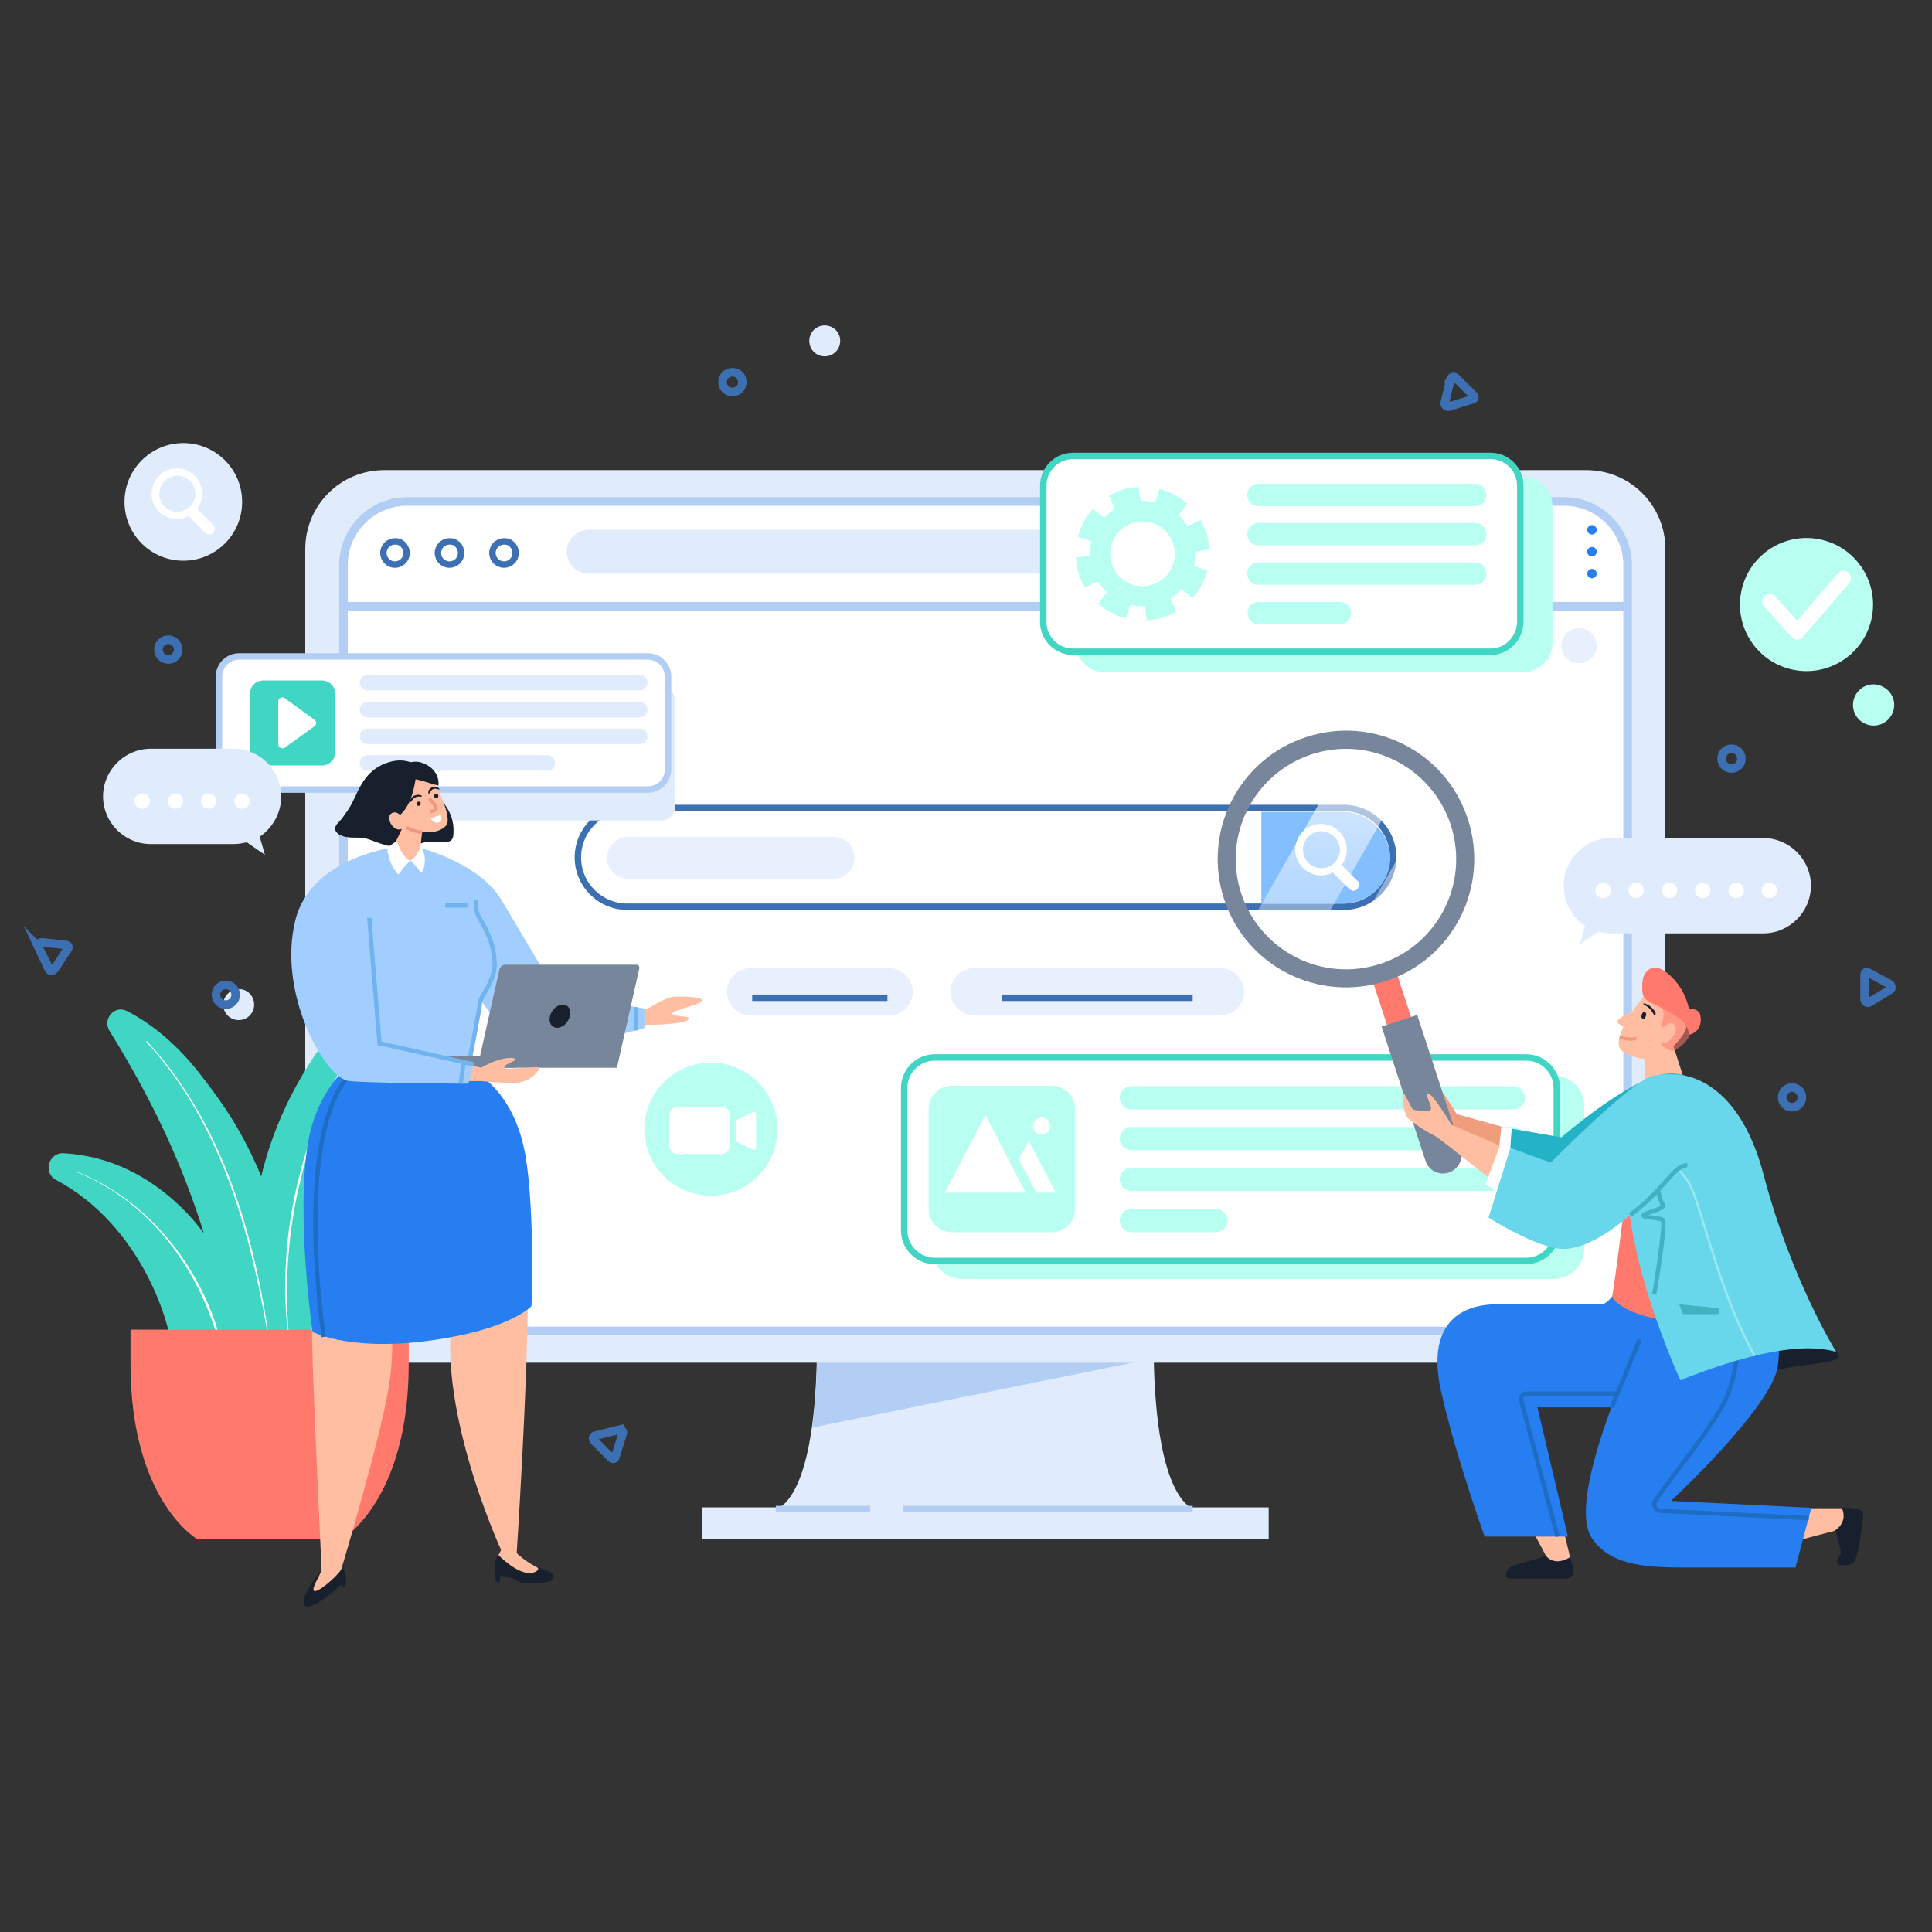 <svg version="1.1" id="Layer_1" xmlns="http://www.w3.org/2000/svg" xmlns:xlink="http://www.w3.org/1999/xlink" x="0" y="0" viewBox="0 0 450 450" xml:space="preserve"><rect x="0" y="0" width="450" height="450" fill="#333333" stroke="none"/><style>.st0{fill:#e0ebfc}.st4{fill:none;stroke:#3d70b2;stroke-width:1.5;stroke-miterlimit:10}.st6{fill:#fff}.st7{opacity:.75;fill:#e0ebfc}.st9{fill:#277ef1}.st11{fill:#b8fff1}.st12{fill:#fff;stroke:#41d6c3;stroke-width:1.5;stroke-miterlimit:10}.st14{fill:#41d6c3}.st15{fill:#ff796d}.st16{fill:#ffbea1}.st21{fill:#19202d}.st22{fill:none;stroke:#1e6dc4;stroke-miterlimit:10}.st23{fill:#68d7ec}.st24{fill:none;stroke:#40b2c1;stroke-miterlimit:10}.st28{fill:#78869b}.st31{fill:none;stroke:#ef977f;stroke-width:.75;stroke-miterlimit:10}.st32{fill:#a1ceff}.st33,.st34{fill:none;stroke:#70b3ef;stroke-miterlimit:10}.st34{stroke:#3d70b2;stroke-width:2}</style><path class="st0" d="M269 302.2h-79s3.3 50.3-12.4 50.3h103.7c-15.6 0-12.3-50.3-12.3-50.3z"/><path d="M189.2 332.5l79.6-16.1c-.1-8 .3-14.1.3-14.1h-79c0-.1 1 16.2-.9 30.2z" fill="#b3cef4"/><path class="st0" d="M369.5 317.4h-280c-10.2 0-18.4-8.2-18.4-18.4V127.9c0-10.2 8.2-18.4 18.4-18.4h280c10.2 0 18.4 8.2 18.4 18.4V299c.1 10.1-8.2 18.4-18.4 18.4z"/><path d="M364.3 310H94.8c-8.1 0-14.8-6.6-14.8-14.8V131.6c0-8.1 6.6-14.8 14.8-14.8h269.5c8.1 0 14.8 6.6 14.8 14.8v163.7c0 8.1-6.6 14.7-14.8 14.7z" fill="#fff" stroke="#b3cef4" stroke-width="2" stroke-miterlimit="10"/><path fill="none" stroke="#b3cef4" stroke-width="2" stroke-miterlimit="10" d="M80 141.2h299.1"/><path class="st0" d="M343.1 133.6h-206c-2.8 0-5.1-2.3-5.1-5.1s2.3-5.1 5.1-5.1h206c2.8 0 5.1 2.3 5.1 5.1.1 2.8-2.2 5.1-5.1 5.1z"/><path class="st4" d="M94.7 128.8c0 1.5-1.2 2.7-2.7 2.7-1.5 0-2.7-1.2-2.7-2.7 0-1.5 1.2-2.7 2.7-2.7 1.5-.1 2.7 1.2 2.7 2.7zm12.7 0c0 1.5-1.2 2.7-2.7 2.7-1.5 0-2.7-1.2-2.7-2.7 0-1.5 1.2-2.7 2.7-2.7 1.5-.1 2.7 1.2 2.7 2.7zm12.7 0c0 1.5-1.2 2.7-2.7 2.7-1.5 0-2.7-1.2-2.7-2.7 0-1.5 1.2-2.7 2.7-2.7 1.5-.1 2.7 1.2 2.7 2.7zM313 211.2H146.1c-6.3 0-11.5-5.1-11.5-11.5 0-6.3 5.1-11.5 11.5-11.5H313c6.3 0 11.5 5.1 11.5 11.5s-5.2 11.5-11.5 11.5z"/><path d="M312.6 189.1h-18.8v21.4h18.8c6.2 0 11.2-4.8 11.2-10.7-.1-5.9-5.1-10.7-11.2-10.7z" fill="#83beff"/><path class="st6" d="M316.3 205.3l-3.8-3.8c.8-1 1.2-2.3 1.2-3.6 0-3.3-2.7-6-6-6s-6 2.7-6 6 2.7 6 6 6c1 0 1.9-.2 2.7-.7l3.9 3.9c.3.2.6.4.9.4s.7-.1.9-.4c.2-.2.4-.6.4-.9.2-.3.1-.7-.2-.9zm-4.2-7.4c0 2.4-1.9 4.3-4.3 4.3s-4.3-1.9-4.3-4.3 1.9-4.3 4.3-4.3c2.3.1 4.3 2 4.3 4.3z"/><path class="st7" d="M194.1 204.7h-47.8c-2.7 0-4.9-2.2-4.9-4.9s2.2-4.9 4.9-4.9h47.8c2.7 0 4.9 2.2 4.9 4.9.1 2.7-2.2 4.9-4.9 4.9z"/><path class="st0" d="M163.6 351.1h131.9v7.3H163.6z"/><path class="st7" d="M207.1 236.5h-32.3c-3 0-5.5-2.5-5.5-5.5s2.5-5.5 5.5-5.5h32.3c3 0 5.5 2.5 5.5 5.5s-2.4 5.5-5.5 5.5z"/><path class="st4" d="M175.2 232.4h31.5"/><path class="st7" d="M284.3 236.5h-57.4c-3 0-5.5-2.5-5.5-5.5s2.5-5.5 5.5-5.5h57.4c3 0 5.5 2.5 5.5 5.5s-2.5 5.5-5.5 5.5z"/><path class="st4" d="M233.4 232.4h44.4"/><path d="M320.5 150.4h12.1m5.8 0h12.1" fill="none" stroke="#277ef1" stroke-width="1.5" stroke-miterlimit="10"/><path class="st7" d="M354.9 147.2h1.6v1.6h-1.6zm2.3 0h1.6v1.6h-1.6zm2.2 0h1.6v1.6h-1.6zm-4.5 2.4h1.6v1.6h-1.6zm2.3 0h1.6v1.6h-1.6zm2.2 0h1.6v1.6h-1.6zm-4.5 2.5h1.6v1.6h-1.6zm2.3 0h1.6v1.6h-1.6zm2.2 0h1.6v1.6h-1.6z"/><circle class="st7" cx="367.8" cy="150.4" r="4.1"/><path class="st0" d="M154 159.9H71.1v31.2H154c1.8 0 3.3-1.5 3.3-3.4v-24.5c0-1.8-1.5-3.3-3.3-3.3z"/><circle class="st9" cx="370.8" cy="123.4" r="1.1"/><circle class="st9" cx="370.8" cy="128.5" r="1.1"/><circle class="st9" cx="370.8" cy="133.6" r="1.1"/><path d="M277.8 351.5h-67.5m-7.6 0h-22" fill="none" stroke="#b3cef4" stroke-width="1.5" stroke-miterlimit="10"/><path class="st11" d="M361.8 297.9H224.1c-3.9 0-7.1-3.2-7.1-7.1v-33.2c0-3.9 3.2-7.1 7.1-7.1h137.8c3.9 0 7.1 3.2 7.1 7.1v33.2c0 3.9-3.2 7.1-7.2 7.1z"/><path class="st12" d="M355.5 293.7H217.7c-3.9 0-7.1-3.2-7.1-7.1v-33.2c0-3.9 3.2-7.1 7.1-7.1h137.8c3.9 0 7.1 3.2 7.1 7.1v33.2c0 3.9-3.2 7.1-7.1 7.1z"/><path class="st11" d="M352.5 267.9h-89c-1.5 0-2.7-1.2-2.7-2.7 0-1.5 1.2-2.7 2.7-2.7h89c1.5 0 2.7 1.2 2.7 2.7.1 1.5-1.2 2.7-2.7 2.7zm0 9.5h-89c-1.5 0-2.7-1.2-2.7-2.7 0-1.5 1.2-2.7 2.7-2.7h89c1.5 0 2.7 1.2 2.7 2.7.1 1.5-1.2 2.7-2.7 2.7zm0-19h-89c-1.5 0-2.7-1.2-2.7-2.7 0-1.5 1.2-2.7 2.7-2.7h89c1.5 0 2.7 1.2 2.7 2.7.1 1.4-1.2 2.7-2.7 2.7zM283.2 287h-19.7c-1.5 0-2.7-1.2-2.7-2.7 0-1.5 1.2-2.7 2.7-2.7h19.7c1.5 0 2.7 1.2 2.7 2.7.1 1.4-1.2 2.7-2.7 2.7zm-38.2 0h-23.3c-3 0-5.4-2.4-5.4-5.4v-23.3c0-3 2.4-5.4 5.4-5.4H245c3 0 5.4 2.4 5.4 5.4v23.3c0 3-2.4 5.4-5.4 5.4z"/><path class="st6" d="M229.5 259.7l-9.4 18.1h18.8zm10.1 6l-2.3 4.3 4.1 7.8h4.5zm5-3.4c0 1.1-.9 2-2 2s-2-.9-2-2 .9-2 2-2 2 .9 2 2z"/><path class="st11" d="M354.7 156.6h-97.3c-3.8 0-6.9-3.1-6.9-6.9v-31.8c0-3.8 3.1-6.9 6.9-6.9h97.3c3.8 0 6.9 3.1 6.9 6.9v31.8c0 3.8-3.1 6.9-6.9 6.9z"/><path class="st12" d="M347.2 151.8h-97.3c-3.8 0-6.9-3.1-6.9-6.9v-31.8c0-3.8 3.1-6.9 6.9-6.9h97.3c3.8 0 6.9 3.1 6.9 6.9v31.8c-.1 3.8-3.1 6.9-6.9 6.9z"/><path class="st11" d="M343.6 127h-50.5c-1.5 0-2.6-1.2-2.6-2.6 0-1.5 1.2-2.6 2.6-2.6h50.5c1.5 0 2.6 1.2 2.6 2.6.1 1.5-1.1 2.6-2.6 2.6zm0 9.2h-50.5c-1.5 0-2.6-1.2-2.6-2.6 0-1.5 1.2-2.6 2.6-2.6h50.5c1.5 0 2.6 1.2 2.6 2.6.1 1.4-1.1 2.6-2.6 2.6zm0-18.3h-50.5c-1.5 0-2.6-1.2-2.6-2.6 0-1.5 1.2-2.6 2.6-2.6h50.5c1.5 0 2.6 1.2 2.6 2.6.1 1.4-1.1 2.6-2.6 2.6zm-31.5 27.5h-18.9c-1.5 0-2.6-1.2-2.6-2.6 0-1.5 1.2-2.6 2.6-2.6h18.9c1.5 0 2.6 1.2 2.6 2.6 0 1.4-1.2 2.6-2.6 2.6zM281.7 128c-.1-1.2-.3-2.4-.6-3.6-.4-1.2-.9-2.3-1.5-3.3l-3 1.4c-.6-.9-1.3-1.8-2.1-2.5l2-2.7c-1.8-1.6-4-2.8-6.4-3.4L269 117c-1.1-.2-2.1-.4-3.3-.3l-.5-3.3c-1.2.1-2.4.3-3.6.6-1.2.4-2.3.9-3.3 1.5l1.4 3c-.9.6-1.8 1.3-2.5 2.1l-2.7-2c-1.6 1.8-2.8 4-3.4 6.4l3.1 1.1c-.2 1.1-.4 2.1-.3 3.3l-3.3.5c.1 1.2.3 2.4.6 3.6.4 1.2.9 2.3 1.5 3.3l3-1.4c.6.9 1.3 1.8 2.1 2.5l-2 2.7c1.8 1.6 4 2.8 6.4 3.4l1.1-3.1c1.1.2 2.1.4 3.3.3l.5 3.3c1.2-.1 2.4-.3 3.6-.6 1.2-.4 2.3-.9 3.3-1.5l-1.4-3c.9-.6 1.8-1.3 2.5-2.1l2.7 2c1.6-1.8 2.8-4 3.4-6.4l-3.1-1.1c.2-1.1.4-2.1.3-3.3l3.3-.5zm-13.4 8.2c-4 1.2-8.2-1-9.4-5-1.2-4 1-8.2 5-9.4 4-1.2 8.2 1 9.4 5 1.2 4-1 8.2-5 9.4z"/><path d="M150.9 183.9H55.7c-2.6 0-4.7-2.1-4.7-4.7v-21.6c0-2.6 2.1-4.7 4.7-4.7h95.2c2.6 0 4.7 2.1 4.7 4.7v21.6c0 2.6-2.1 4.7-4.7 4.7z" fill="#fff" stroke="#b3cef4" stroke-width="1.5" stroke-miterlimit="10"/><path class="st0" d="M149 167.1H85.6c-1 0-1.8-.8-1.8-1.8s.8-1.8 1.8-1.8H149c1 0 1.8.8 1.8 1.8s-.8 1.8-1.8 1.8zm0 6.2H85.6c-1 0-1.8-.8-1.8-1.8s.8-1.8 1.8-1.8H149c1 0 1.8.8 1.8 1.8s-.8 1.8-1.8 1.8zm0-12.5H85.6c-1 0-1.8-.8-1.8-1.8s.8-1.8 1.8-1.8H149c1 0 1.8.8 1.8 1.8s-.8 1.8-1.8 1.8zm-21.4 18.7h-42c-1 0-1.8-.8-1.8-1.8s.8-1.8 1.8-1.8h41.9c1 0 1.8.8 1.8 1.8s-.8 1.8-1.7 1.8z"/><path class="st14" d="M75 178.3H61.3c-1.7 0-3.1-1.4-3.1-3.1v-13.6c0-1.7 1.4-3.1 3.1-3.1H75c1.7 0 3.1 1.4 3.1 3.1v13.6c0 1.7-1.4 3.1-3.1 3.1z"/><path class="st6" d="M64.8 163.4v9.9c0 .8.9 1.3 1.6.8l6.8-4.9c.6-.4.6-1.2 0-1.6l-6.8-4.9c-.6-.6-1.6-.1-1.6.7z"/><g id="XMLID_614_"><path class="st14" d="M62.7 325.6c-3-14.2-5.4-28.8-3.4-43.3 1.8-13.6 7.1-26.9 15.5-38.6.8-1.1 1.5-2.1 2.3-3.1 3.2-4.1 6.9-8.1 11-11.6 3-2.6 8.1 0 6.7 3.3-12.6 29-17.4 60.4-13.9 91" id="XMLID_682_"/><path class="st14" d="M69 312.6c-.1-13.3 5.6-26.5 15-36 6.8-6.9 15.4-12 24.7-15 3.2-1 5.7 2.6 3.5 5-6.1 6.5-11.8 13.2-16.8 20.5-7 10.1-12.7 21.3-15.5 33.3" id="XMLID_681_"/><path class="st14" d="M55.8 326.1c-4.7-34.7-13.7-59.2-30.3-86-1.7-2.8 1.2-6.1 4.1-4.6 6.6 3.4 12.4 8.7 17.1 14.8 6.8 8.8 19.4 24.8 23.3 62.9" id="XMLID_680_"/><path class="st14" d="M40.3 316.9c0-8-7.3-31.5-27.3-42.1-3-1.6-1.7-6.3 1.7-6.2 11.1.6 20.3 5.6 27.5 12.6 10.3 9.9 16.7 26 18.4 40.7" id="XMLID_679_"/><path class="st6" d="M110.8 264.5c-21.1 11-35.1 32.6-36.1 56.4 0 .2.3.2.3 0 1.5-23.7 15-44.9 35.9-56.2.1 0 0-.3-.1-.2z" id="XMLID_676_"/><path class="st6" d="M87 236.4C71.9 258 64 284.7 67.1 311c0 .1.2.1.2 0-2.4-26.5 4.9-52.6 19.8-74.5.2-.1 0-.2-.1-.1z" id="XMLID_640_"/><path class="st6" d="M34.1 242.7c17 18.5 23.9 43 28.1 67.2 0 .1.2.1.2-.1-3.7-24.1-11.2-49.1-28.2-67.3-.1 0-.2.1-.1.2z" id="XMLID_639_"/><path class="st6" d="M17.6 272.9c19.6 7.8 31.8 27.1 35.1 47.4 0 .1.2.1.2 0-2.3-20.4-16-40-35.3-47.5v.1z" id="XMLID_637_"/><path id="XMLID_615_" class="st15" d="M30.4 309.7v8c0 31.7 15.4 40.7 15.4 40.7h34s15.4-9 15.4-40.7v-8H30.4z"/></g><path class="st16" d="M383 231.9s-9 10.7-4.9 13.1c4.1 2.4 8.2 2 9.6.6 1.6-1.5 5.9-5.1 5.1-7.8-1.2-3.8-6-7.6-9.8-5.9z"/><path class="st16" d="M383.3 245.4l-.4 7.5 9.2-2-2.9-9"/><path class="st15" d="M389.9 244.8c-.9-.1-1.8-.5-2.5-1-.3-.2-.6-.7-.3-.9.2-.1.4 0 .6 0 .6 0 1.1-.5 1.5-.9.5-.5.9-1.1 1.1-1.8.2-.7-.1-1.5-.7-1.8-.6-.2-1.3.1-1.8.6-.1.1-.3.3-.4.3-.3 0-.5-.3-.5-.6s.2-.6.3-.9c.3-.8.4-1.6.2-2.4-.1-.4-.3-.9.1-1.2.2-.2.5-.1.8 0 1 .3 2 .7 2.9 1.2 1.7 1 2.9 3.3 2.5 5.2-.5 1.9-2.2 3.2-3.8 4.2" opacity=".55"/><path class="st15" d="M393.5 241c-.3-1.6-1.2-3.1-2.6-4-1.9-1.2-3.8-2.2-5.8-3.2-.9-.4-1.9-.9-2.3-1.8-.2-.5-.3-1.1-.3-1.7 0-.9 0-1.9.3-2.8s1-1.7 1.9-2c1.3-.4 2.7.3 3.7 1.2 2.6 2.1 4.4 5.2 5 8.4.9-.3 2 .1 2.5.9.4 1 .7 4.2-2.4 5"/><path d="M361.6 265.7l-22.3-6.2s-4.5-7.5-5.5-7.3c-1 .2 1.7 3.7.3 4-.8.1-3.3 0-3.8-.3-.5-.4-1.8-3.7-2.1-3.6-.6.1-.1 4.6.9 5.6.7.7 3.7 2.9 6.2 4.1 2.5 1.2 26.5 18.2 31.2 17.4" fill="#ef9d7d"/><path class="st6" d="M352.6 263l-2.9-.6-1 9 8 3"/><path d="M398.5 257s-2.6-8.2-11-6.8c-8.4 1.3-23.8 14.7-23.8 14.7l-11.6-2L351 278s9.4 5.3 15.3 5.3c12.1 0 28.8-21.9 28.8-21.9" fill="#24b3c6"/><path d="M381.7 275.5c8.2-6.1 10.1-11.6 13.3-11.6" fill="none" stroke="#1b5889" stroke-miterlimit="10"/><path class="st21" d="M406.1 320.4s8.9-1.6 12-2.1c5.9-1 12.1-1 9.7-3.4-3.1-3.1-17.8-9.9-17.8-9.9l-7.5 6 3.6 9.4z"/><path class="st16" d="M362.2 348.1l3.5 14.6c-4.5 6.6-5.6-.3-5.6-.3l-8.4-15.7"/><path class="st21" d="M366.5 365.4l-.8-2.7c-3.8 2.3-5.6-.3-5.6-.3l-7.4 2.2c-2.2.7-2.5 3.1-1 3.1h13c1.2.1 2.1-1.1 1.8-2.3z"/><path class="st16" d="M414.1 351.3H429c5 3.9-1.5 5.2-1.5 5.2l-14.7 3.9"/><path class="st21" d="M431.8 351.3l-2.8-.1c1.5 3.4-1.5 5.2-1.5 5.2s1.3 4.8 1.3 5.3-1.4 1.7-.8 2.5c.6.8 3.7.4 4.1-.7 1.1-2.9 1.9-10.6 1.9-10.6 0-1.1-1-1.4-2.2-1.6z"/><path class="st9" d="M386.7 301.6s-23.2 46.1-15.9 56.7c4.2 6 11.4 6.8 21.2 6.8h26.2l3.7-13.9-32.7-1.6s23.7-22 24.9-31.5c1.6-12.2-4.3-22.8-4.3-22.8"/><path class="st9" d="M376 301.2s-1.5 2.6-3.1 2.6h-24.2c-9.4 0-16.3 5.4-13.1 20 3.2 14.6 10.2 34.1 10.2 34.1h19.4l-7.1-30.1h26.2c10.7 0 16.8-8.6 11.7-24"/><path class="st22" d="M404.4 312s.9 6.5-2.4 13.8c-3 6.5-12.4 17.8-16.4 23.6-.7 1 0 2.4 1.2 2.5l34.5 1.7m-58.5 4.3l-8.5-31.7c-.2-.8.4-1.6 1.2-1.6h21.1m-1.2 3.2l6.5-15.8"/><path class="st15" d="M380.2 264s-2.8 26.5-4.7 38c4.5 8.1 37.1 7.4 38.5 6 1.4-1.4-5.3-34.9-10.8-42.9-5.5-8.1-23-10.5-23-1.1z"/><path class="st23" d="M390.2 250.3s14.3-.8 20.6 23.4c6.5 24.6 16.9 41.2 16.9 41.2s-3.9-1.4-10.8-.6c-11.4 1.2-25.5 7.2-25.5 7.2s-5.3-11.4-9-25c-6.9-25.7-2.3-41.2-2.3-41.2l10.1-5z"/><path class="st24" d="M385.3 301.5s2.8-16.6 2-17.3c-.8-.7-4.5-.5-4.5-1.1s5.4-1.6 4.5-2.5c-1-.9-5.9-21.8-3.1-25.2"/><defs><circle id="SVGID_1_" transform="rotate(-63.281 313.531 200.101)" cx="313.5" cy="200.1" r="27.1"/></defs><clipPath id="SVGID_2_"><use xlink:href="#SVGID_1_" overflow="visible"/></clipPath><g clip-path="url(#SVGID_2_)"><linearGradient id="SVGID_3_" gradientUnits="userSpaceOnUse" x1="310.119" y1="230.433" x2="310.119" y2="163.439"><stop offset="0" stop-color="#fff" stop-opacity=".2"/><stop offset=".674" stop-color="#fff" stop-opacity=".626"/><stop offset=".79" stop-color="#fff" stop-opacity=".7"/></linearGradient><path d="M320.8 163.4s-38 66.5-38.2 67h16.8l38.2-67h-16.8z" fill="url(#SVGID_3_)"/><linearGradient id="SVGID_4_" gradientUnits="userSpaceOnUse" x1="329.972" y1="230.433" x2="329.972" y2="163.439"><stop offset="0" stop-color="#fff" stop-opacity=".2"/><stop offset=".674" stop-color="#fff" stop-opacity=".626"/><stop offset=".79" stop-color="#fff" stop-opacity=".7"/></linearGradient><path d="M346.4 163.4s-38 66.5-38.2 67h5.3l38.2-67h-5.3z" fill="url(#SVGID_4_)"/></g><path transform="rotate(-18.149 326.443 239.59)" class="st15" d="M323.5 227.6h5.9v24h-5.9z"/><path class="st28" d="M304.2 171.7c-15.7 5.1-24.2 22-19.1 37.7 5.1 15.7 22 24.2 37.7 19.1 15.7-5.1 24.2-22 19.1-37.7-5.1-15.7-22-24.3-37.7-19.1zm17.3 52.8c-13.5 4.4-27.9-2.9-32.4-16.4-4.4-13.5 2.9-27.9 16.4-32.4 13.5-4.4 27.9 2.9 32.4 16.4 4.4 13.5-2.9 28-16.4 32.4zm16 48.6c-2.3.8-4.8-.5-5.5-2.8l-10.2-31.2 8.3-2.7 10.2 31.2c.7 2.3-.6 4.7-2.8 5.5z"/><path d="M390.7 272.3c2.7 2.2 3.9 5.6 4.9 8.9 3.7 11.6 6.8 23.3 13.1 34.6" fill="none" stroke="#9ce8f2" stroke-width=".5" stroke-miterlimit="10"/><path class="st16" d="M359 271l-20.9-9s-4.5-7.5-5.5-7.3c-1 .2 1.7 3.7.3 4-.8.1-3.3 0-3.8-.3-.5-.4-1.8-3.7-2.1-3.6-.6.1-.1 4.6.9 5.6.7.7 3.7 2.9 6.2 4.1 2.5 1.2 25.1 21.1 29.7 20.3"/><path class="st6" d="M355.9 269l-6.4-2.5-3.5 9.3 8.7 6.1"/><path class="st23" d="M396 252.9s-2.6-3.9-11-2.3c-4.8.9-23.8 20.2-23.8 20.2l-9.4-3.4-5.1 16.2s11.5 7.3 17.4 7.3c12.1 0 28.8-21.9 28.8-21.9"/><path class="st24" d="M379.7 283c8.2-6.1 10.1-11.6 13.3-11.6"/><path fill="#40b2c1" d="M391.1 303.8l9.2.9v1.4H392z"/><path class="st16" d="M381.6 234.9s-4.9 2.1-4.9 3c0 .8 2.6 1.8 2.6 1.8"/><path class="st21" d="M383.3 235.9c-.1-.1-.3-.2-.4-.2-.4.1-.6.8-.6 1.2.1.2.3.5.6.4.1 0 .2-.1.2-.2.2-.2.3-.5.3-.8.1-.2 0-.3-.1-.4zm-.5-2c.5.3 1.1.7 1.5 1.1.2.2.4.5.6.8.1.2.2.4.4.6.1.1.3 0 .3-.1.2-.6-.6-1.3-1-1.7-.5-.5-1.1-.8-1.8-.9 0 0-.1.2 0 .2z"/><path class="st31" d="M377.3 241.5c.9.4 2.4.8 3.9.3"/><path class="st0" d="M364.2 206.3c0-6.1 5-11.1 11.1-11.1h35.4c6.1 0 11.1 5 11.1 11.1s-5 11.1-11.1 11.1h-35.4c-1.1 0-2.1-.2-3.1-.4l-4.2 2.9 1.2-4.2c-3-2-5-5.5-5-9.4z"/><path class="st6" d="M394.8 207.4c0 1 .8 1.8 1.8 1.8s1.8-.8 1.8-1.8-.8-1.8-1.8-1.8-1.8.8-1.8 1.8zm-7.7 0c0 1 .8 1.8 1.8 1.8s1.8-.8 1.8-1.8-.8-1.8-1.8-1.8-1.8.8-1.8 1.8zm15.5 0c0 1 .8 1.8 1.8 1.8s1.8-.8 1.8-1.8-.8-1.8-1.8-1.8-1.8.8-1.8 1.8zm7.7 0c0 1 .8 1.8 1.8 1.8s1.8-.8 1.8-1.8-.8-1.8-1.8-1.8-1.8.8-1.8 1.8zm-31 0c0 1 .8 1.8 1.8 1.8s1.8-.8 1.8-1.8-.8-1.8-1.8-1.8-1.8.8-1.8 1.8zm-7.7 0c0 1 .8 1.8 1.8 1.8s1.8-.8 1.8-1.8-.8-1.8-1.8-1.8-1.8.8-1.8 1.8z"/><path class="st16" d="M140.9 234.9h10s4-2.5 5.8-2.7c2.5-.2 7.1 0 6.9.9-.3.9-7.2 2.2-7 3 .2.8 3.8.4 3.8 1.1 0 1.5-9.6 1.5-9.6 1.5l-14.3 1.8"/><path class="st32" d="M96.5 197.1s14.8 3.4 20.3 12.5c5.6 9.5 12.9 21.7 12.9 21.7l20.4 3.6v4.6s-18.6 4.8-24.2 4.8c-10.2 0-22.9-26.5-22.9-26.5"/><path class="st33" d="M148.1 240v-5.4"/><path class="st21" d="M116.7 361.2s-1.5 1.6-1.5 4.2c0 1.9.4 3.1.4 3.1h.8l.2-1.5s2.2.2 4.5 1.5c1.1.6 6.5.2 7.3-.3.9-.6.6-1.4.2-1.8-.3-.3-6.3-2.5-6.3-2.5"/><path class="st16" d="M106.7 300.2c-7.5 23 10.1 61 10.1 61l3.5 1.3s2.6-39.9 2.6-58.9c0-16 2.5-41.9-14-49.6"/><path class="st16" d="M119.8 361.2s2.1 2.3 5.2 3.8c1 .5-.3 1.3-1.3 1.4-3.3.3-7.6-4.2-7.6-4.2l1.1-2.1"/><path class="st21" d="M75 365.7c-2.4 2.4-5.8 8.1-3.6 8.5 2.2.4 8.1-5.1 8.1-5.1v.5h.9s.7-3.1-.6-4.4"/><path class="st16" d="M72.4 284.7s.7 20 .3 23.6c-.4 3.6 2.2 56.6 2.2 57.3-.1 1-2.9 5-1.5 5 1.3 0 6.4-4.6 6.2-5.5.3-.8 9-30.2 10.9-41.7 2.2-13.4-.5-22-.5-22l7.4-43.2"/><path class="st9" d="M109.1 248.9s10.7 3.9 13.4 20.9c2.1 13.4 1.3 34.4 1.3 34.4s-4.2 4.8-20.1 7.5c-21.4 3.7-30.9-1.5-30.9-1.5s-3.9-26.7-1.1-43.8C74.5 249 88.4 243 88.4 243"/><path class="st22" d="M75.4 311.4s-7.8-50.4 7.9-63"/><path class="st32" d="M110.8 209.6s-.1 2.5.7 3.9c1.6 2.8 3.7 5 3.7 11.2 0 3.9-3.4 7.6-3.4 8.8 0 1.2-2.6 14.8-2.6 14.8H95.9c-11.1 0-14.8-4-14.8-4l-8.4-30.6L91.3 198l6.1-.7 13.4 12.3z"/><path class="st33" d="M103.7 210.9h5.4m1.7-1.3s-.1 2.5.7 3.9c1.6 2.8 3.7 6.2 3.7 11.2 0 3.9-3.4 7.6-3.4 8.8 0 1.2-2.8 15.3-2.8 15.3"/><path class="st28" d="M116.3 225.9l-5.1 22.8h32.5l5.2-23.1c.1-.5-.2-.9-.6-.9h-30.6c-.7 0-1.2.5-1.4 1.2z"/><path class="st28" d="M120.2 248.7H94.9l.1-1.3c.1-.8.8-1.5 1.6-1.5h23.7l-.1 2.8z"/><path class="st21" d="M132.7 236.7c-.3 1.5-1.7 2.7-2.9 2.7-1.3 0-2.1-1.2-1.7-2.7.3-1.5 1.7-2.7 3-2.7s2 1.2 1.6 2.7z"/><path class="st16" d="M85.9 251.8h26.2s4.4.5 7.9.4c3.5-.1 5.6-2.8 5.6-3.4 0-.5-2 0-4.9 0-1.8 0-3 .3-3.2-.1-.3-.9 3-1.5 2.4-2.1-.3-.3-1.7-.2-2.7 0-2.5.5-5.1 2.1-5.1 2.1l-21.8-5.1"/><path class="st32" d="M93.3 197.1s-20.7 2-24.5 17.2c-4.2 16.8 6.5 35.9 12 37.4 2.3.6 28.3.7 28.3.7l1.2-4.5-22-4.9-2.3-29.2"/><path class="st33" d="M108 247.4l-.7 5m3-4.5L88.4 243 86 213.8"/><path class="st21" d="M90.7 177.5c-2.2.6-4.1 1.9-5.5 3.7-1.5 1.9-2.3 4.2-3.5 6.4-.6 1.1-1.4 2.1-2.1 3.1-.6.8-1.8 1.6-1.5 2.6.3 1.1 1.9 1.6 2.9 1.7 1.2.2 2.5 0 3.7.2 1.1.2 2 .6 3.1 1 2.2.8 4.6 1.4 7 1.2 1.5-.2 2.7-.9 4.1-1.2 1.4-.3 3.1 0 4.6-.1.6 0 1.2 0 1.6-.4.4-.4.5-.9.5-1.4.2-2.1-.3-4.2-1.4-6-1-1.7-2.5-3-3.5-4.7-1.2-1.9-1.9-3.9-3.8-5.3-1.7-1.4-4.3-1.4-6.2-.8z"/><path class="st16" d="M98.4 193.1l-.6 5.3s-.4 1.9-2.3 2c-4.1.3-4.2-2.5-4.2-2.5l3.2-6.7"/><path class="st16" d="M94.8 192.7s6.1 2.8 9.1-.4c1.7-1.8-2.7-10.9-4.6-12.2-1.9-1.3-5.6.1-6.4 2.2-.7 2.2-2.8 7.9 1.9 10.4"/><path class="st21" d="M102.1 185.4c0 .3-.2.5-.5.5s-.5-.2-.5-.5.2-.5.5-.5.5.2.5.5zm-5.1 1.8c0 .3.2.5.5.5s.5-.2.5-.5-.2-.5-.5-.5c-.3.1-.5.3-.5.5zm1.2-1.9c-1-.5-2.7.1-2.7 1.4 0 .1.2.2.2.1.3-.4.5-.7.9-1 .5-.3 1-.3 1.5-.2.1 0 .2-.2.1-.3zm4.1-1.6c-.4-.5-1.1-.5-1.7-.3-.5.2-1 .8-.8 1.4 0 .1.1.1.2 0 .2-.3.4-.7.7-.9.5-.3 1-.2 1.5 0 .1.1.2-.1.1-.2z"/><path class="st31" d="M100 186s1.8 1.9 1.6 2.3c-.3.7-1.4.7-1.4.7"/><path class="st6" d="M100.3 190.6l2.4-.8s.4 1.4-.3 1.7c-1.5.5-2.1-.9-2.1-.9z"/><path class="st31" d="M98.3 193.8s-1.6.1-3.6-1.1"/><path class="st21" d="M92.7 190.2c2.6-1.9 3.6-5.5 4.1-8.7 1.8.4 3.5 1 5.3 1.5.2-.9 0-4.1-4-5.4-2-.6-4.2.3-5.6 1.9-2 2.3-2.8 5.7-2 8.7"/><path class="st16" d="M93.4 190c-1.4-1.4-2.4-.6-2.7 0-.2.6 0 1.2.3 1.8.4.7 1 1.3 1.8 1.4.8.1 1.7-.5 1.6-1.3"/><path class="st6" d="M92.4 195.9s1.2 3.8 3.2 4.6c-1.1.8-2.8 3.2-2.8 3.2-2.5-2.5-2.6-6.3-2.6-6.3l2.2-1.5zm5.6 1.2s-.9 2.7-2.4 3.3c.9.8 2.5 2.9 2.5 2.9s1.1-1 .8-3.8c0-.7-.9-2.4-.9-2.4z"/><path class="st0" d="M65.5 185.5c0-6.1-5-11.1-11.1-11.1H35.1c-6.1 0-11.1 5-11.1 11.1s5 11.1 11.1 11.1h19.3c1.1 0 2.1-.2 3.1-.4l4.2 2.9-1.2-4.2c3-2.1 5-5.5 5-9.4z"/><path class="st6" d="M34.9 186.6c0 1-.8 1.8-1.8 1.8s-1.8-.8-1.8-1.8.8-1.8 1.8-1.8 1.8.8 1.8 1.8zm7.8 0c0 1-.8 1.8-1.8 1.8s-1.8-.8-1.8-1.8.8-1.8 1.8-1.8 1.8.8 1.8 1.8zm7.7 0c0 1-.8 1.8-1.8 1.8s-1.8-.8-1.8-1.8.8-1.8 1.8-1.8 1.8.8 1.8 1.8zm7.8 0c0 1-.8 1.8-1.8 1.8s-1.8-.8-1.8-1.8.8-1.8 1.8-1.8 1.8.8 1.8 1.8z"/><path class="st0" d="M59.2 234c0 2-1.6 3.6-3.6 3.6S52 236 52 234s1.6-3.6 3.6-3.6c1.9-.1 3.6 1.5 3.6 3.6z"/><path class="st11" d="M441.2 164.2c0 2.6-2.1 4.8-4.8 4.8-2.6 0-4.8-2.1-4.8-4.8 0-2.6 2.1-4.8 4.8-4.8 2.7.1 4.8 2.2 4.8 4.8z"/><path class="st0" d="M195.7 79.4c0 2-1.6 3.6-3.6 3.6s-3.6-1.6-3.6-3.6 1.6-3.6 3.6-3.6 3.6 1.6 3.6 3.6z"/><circle class="st34" cx="52.6" cy="231.7" r="2.3"/><path class="st34" d="M172.9 89c0 1.3-1 2.3-2.3 2.3-1.3 0-2.3-1-2.3-2.3 0-1.3 1-2.3 2.3-2.3 1.3 0 2.3 1 2.3 2.3z"/><circle class="st34" cx="39.2" cy="151.3" r="2.3"/><path class="st34" d="M405.6 176.7c0 1.3-1 2.3-2.3 2.3-1.3 0-2.3-1-2.3-2.3 0-1.3 1-2.3 2.3-2.3 1.3 0 2.3 1 2.3 2.3z"/><circle class="st34" cx="417.4" cy="255.6" r="2.3"/><circle class="st0" cx="42.7" cy="116.9" r="13.7"/><path class="st6" d="M49.7 122.3l-3.8-3.8c.8-1 1.2-2.3 1.2-3.5 0-3.3-2.7-5.9-5.9-5.9-3.3 0-5.9 2.7-5.9 5.9 0 3.3 2.7 5.9 5.9 5.9.9 0 1.9-.2 2.7-.7l3.9 3.9c.2.2.6.4.9.4.4 0 .7-.1.9-.4.2-.2.4-.6.4-.9.1-.3 0-.6-.3-.9zm-4.2-7.3c0 2.3-1.9 4.2-4.2 4.2-2.3 0-4.2-1.9-4.2-4.2 0-2.3 1.9-4.2 4.2-4.2 2.2 0 4.2 1.9 4.2 4.2z"/><path class="st34" d="M337.9 88.2l-1.4 5.7c-.1.5.5.9 1 .8L343 93c.4-.1.6-.6.2-.9l-4-4c-.4-.5-1.1-.3-1.3.1zM144.3 333l-5.7 1.4c-.5.1-.6.8-.2 1.2l4 4c.3.3.8.2.9-.2l1.7-5.4c.3-.5-.2-1.1-.7-1zM8.9 220.5l2.5 5.3c.2.4.9.4 1.3-.1l3.1-4.7c.3-.4.1-.8-.4-.9l-5.6-.6c-.7 0-1.1.6-.9 1zm426.4 13l5-3c.4-.3.3-1-.2-1.3l-5-2.7c-.4-.2-.8 0-.8.5v5.7c0 .6.6 1 1 .8z"/><circle class="st11" cx="165.6" cy="263" r="15.5"/><path class="st6" d="M168.1 268.8h-10.3c-1 0-1.9-.8-1.9-1.9v-7.2c0-1 .8-1.9 1.9-1.9h10.3c1 0 1.9.8 1.9 1.9v7.2c-.1 1.1-.9 1.9-1.9 1.9zm7.4-1l-4.1-1.9v-5l4.1-1.9c.3-.1.6.1.6.4v8.1c0 .2-.3.4-.6.3z"/><circle transform="rotate(-76.843 420.795 140.823)" class="st11" cx="420.8" cy="140.8" r="15.5"/><path fill="none" stroke="#fff" stroke-width="3.5" stroke-linecap="round" stroke-linejoin="round" stroke-miterlimit="10" d="M412.2 140.1l6.4 7.1 10.8-12.5"/></svg>